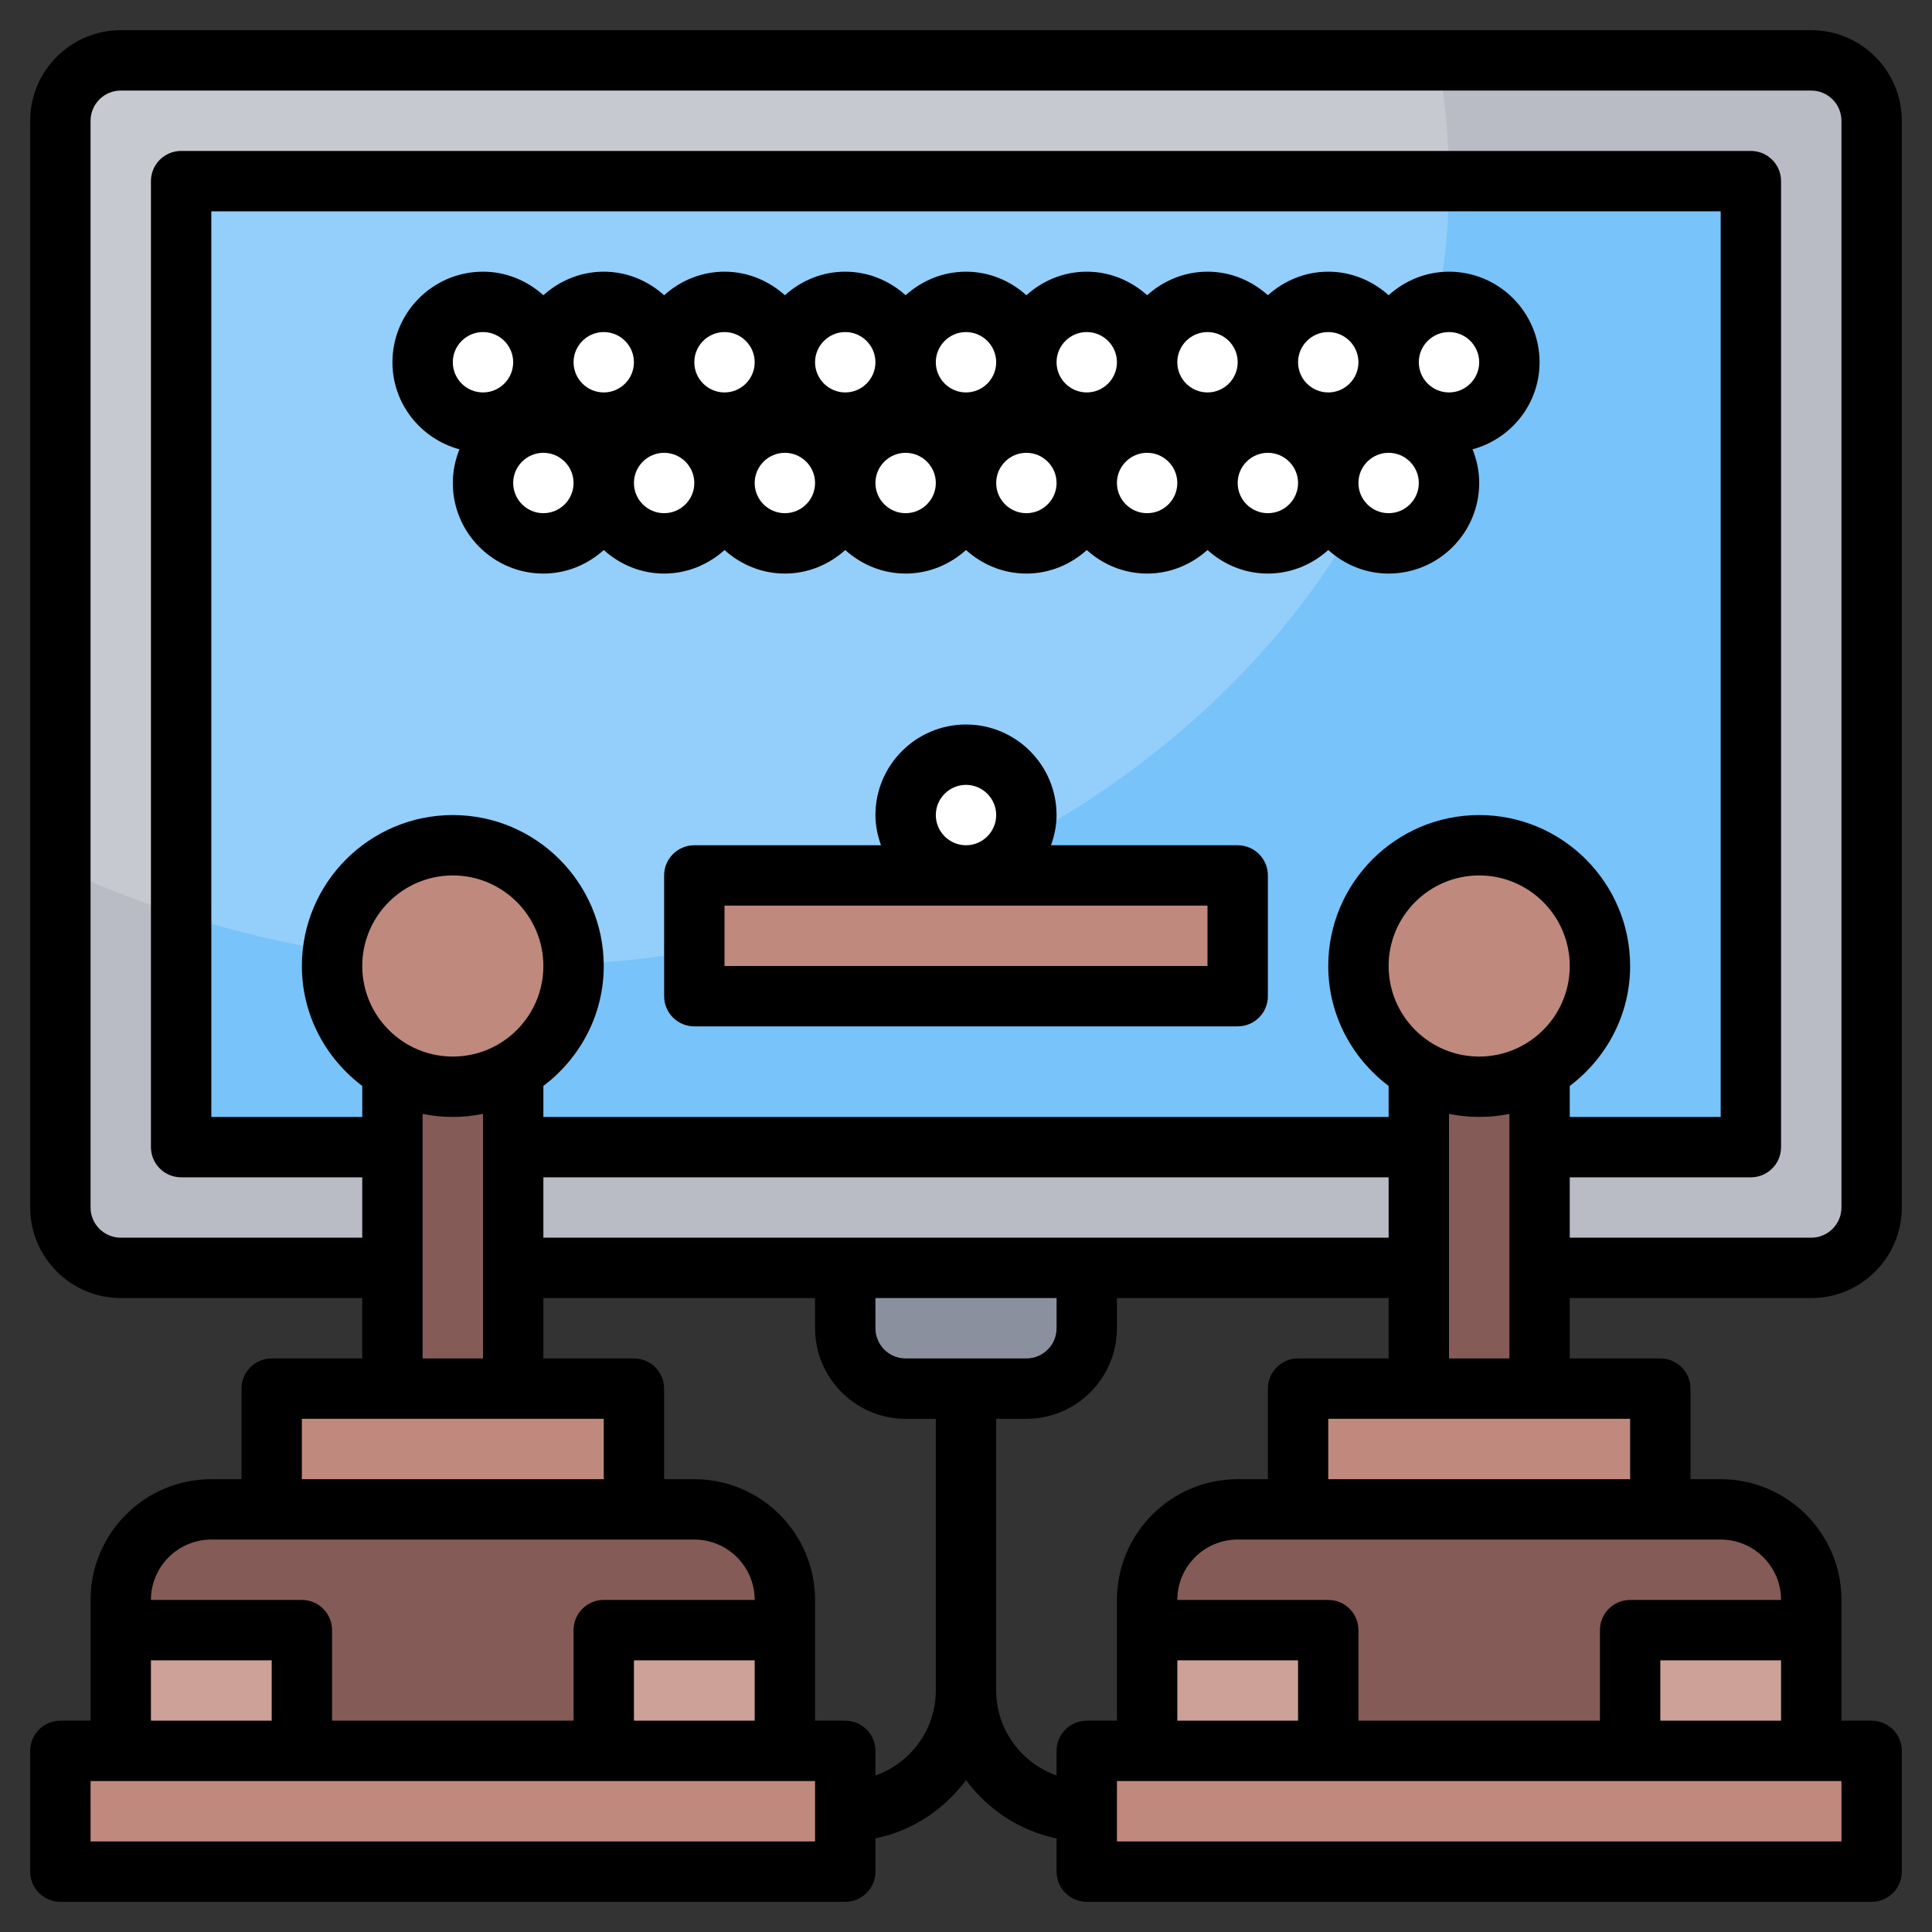 <svg id="Layer_3" enable-background="new 0 0 64 64" height="48" viewBox="0 0 64 64" width="48" xmlns="http://www.w3.org/2000/svg"><rect x="0" y="0" width="64" height="64" fill="#333333" stroke="none"/><g><path d="m60 42h-56c-1.105 0-2-.895-2-2v-36c0-1.105.895-2 2-2h56c1.105 0 2 .895 2 2v36c0 1.105-.895 2-2 2z" fill="#b9bcc5"/><path d="m2 4v24.754c4.446 2.066 9.558 3.246 15 3.246 17.121 0 31-11.641 31-26 0-1.36-.126-2.696-.366-4h-43.634c-1.105 0-2 .895-2 2z" fill="#c7c9d1"/><path d="m6 6h52v32h-52z" fill="#78c3f9"/><path d="m6 30.301c3.42 1.091 7.123 1.699 11 1.699 17.121 0 31-11.641 31-26h-42z" fill="#93cffa"/><path d="m38 58v-5c0-1.657 1.343-3 3-3h16c1.657 0 3 1.343 3 3v5z" fill="#855b57"/><path d="m38 54h6v4h-6z" fill="#cda198"/><path d="m54 54h6v4h-6z" fill="#cda198"/><path d="m36 58h26v4h-26z" fill="#c0897e"/><path d="m43 46h12v4h-12z" fill="#c0897e"/><circle cx="49" cy="32" fill="#c0897e" r="4"/><path d="m49 36c-.732 0-1.41-.211-2-.555v10.555h4v-10.555c-.59.344-1.268.555-2 .555z" fill="#855b57"/><path d="m28 42v2c0 1.105.895 2 2 2h4c1.105 0 2-.895 2-2v-2z" fill="#8b909f"/><path d="m23 29h18v4h-18z" fill="#c0897e"/><g fill="#fff"><circle cx="16" cy="12" r="2"/><circle cx="20" cy="12" r="2"/><circle cx="24" cy="12" r="2"/><circle cx="28" cy="12" r="2"/><circle cx="32" cy="12" r="2"/><circle cx="36" cy="12" r="2"/><circle cx="40" cy="12" r="2"/><circle cx="44" cy="12" r="2"/><circle cx="48" cy="12" r="2"/><circle cx="18" cy="16" r="2"/><circle cx="22" cy="16" r="2"/><circle cx="26" cy="16" r="2"/><circle cx="30" cy="16" r="2"/><circle cx="34" cy="16" r="2"/><circle cx="38" cy="16" r="2"/><circle cx="42" cy="16" r="2"/><circle cx="46" cy="16" r="2"/><circle cx="32" cy="27" r="2"/></g><path d="m4 58v-5c0-1.657 1.343-3 3-3h16c1.657 0 3 1.343 3 3v5z" fill="#855b57"/><path d="m4 54h6v4h-6z" fill="#cda198"/><path d="m20 54h6v4h-6z" fill="#cda198"/><path d="m2 58h26v4h-26z" fill="#c0897e"/><path d="m9 46h12v4h-12z" fill="#c0897e"/><circle cx="15" cy="32" fill="#c0897e" r="4"/><path d="m15 36c-.732 0-1.41-.211-2-.555v10.555h4v-10.555c-.59.344-1.268.555-2 .555z" fill="#855b57"/><g><path d="m60 43c1.654 0 3-1.346 3-3v-36c0-1.654-1.346-3-3-3h-56c-1.654 0-3 1.346-3 3v36c0 1.654 1.346 3 3 3h8v2h-3c-.552 0-1 .447-1 1v3h-1c-2.206 0-4 1.794-4 4v4h-1c-.552 0-1 .447-1 1v4c0 .553.448 1 1 1h26c.552 0 1-.447 1-1v-1.101c1.226-.25 2.278-.96 3-1.93.722.97 1.774 1.68 3 1.93v1.101c0 .553.448 1 1 1h26c.552 0 1-.447 1-1v-4c0-.553-.448-1-1-1h-1v-4c0-2.206-1.794-4-4-4h-1v-3c0-.553-.448-1-1-1h-3v-2zm-56-2c-.551 0-1-.448-1-1v-36c0-.551.449-1 1-1h56c.551 0 1 .449 1 1v36c0 .552-.449 1-1 1h-8v-2h6c.552 0 1-.447 1-1v-32c0-.552-.448-1-1-1h-52c-.552 0-1 .448-1 1v32c0 .553.448 1 1 1h6v2zm26 4c-.551 0-1-.448-1-1v-1h6v1c0 .552-.449 1-1 1zm-12-4v-2h28v2zm-6-9c0-1.654 1.346-3 3-3s3 1.346 3 3-1.346 3-3 3-3-1.346-3-3zm34 0c0-1.654 1.346-3 3-3s3 1.346 3 3-1.346 3-3 3-3-1.346-3-3zm8 0c0-2.757-2.243-5-5-5s-5 2.243-5 5c0 1.627.793 3.061 2 3.974v1.026h-28v-1.026c1.207-.914 2-2.348 2-3.974 0-2.757-2.243-5-5-5s-5 2.243-5 5c0 1.627.793 3.061 2 3.974v1.026h-5v-30h50v30h-5v-1.026c1.207-.913 2-2.347 2-3.974zm-40 4.899c.323.066.658.101 1 .101s.677-.035 1-.101v8.101h-2zm-4 10.101h10v2h-10zm-3 4h16c1.103 0 2 .897 2 2h-5c-.552 0-1 .447-1 1v3h-8v-3c0-.553-.448-1-1-1h-5c0-1.102.897-2 2-2zm14 6v-2h4v2zm-16-2h4v2h-4zm22 6h-24v-2h24zm2-2.184v-.816c0-.553-.448-1-1-1h-1v-4c0-2.206-1.794-4-4-4h-1v-3c0-.553-.448-1-1-1h-3v-2h9v1c0 1.654 1.346 3 3 3h1v9c0 1.302-.839 2.402-2 2.816zm6-.816v.816c-1.161-.414-2-1.514-2-2.816v-9h1c1.654 0 3-1.346 3-3v-1h9v2h-3c-.552 0-1 .447-1 1v3h-1c-2.206 0-4 1.794-4 4v4h-1c-.552 0-1 .447-1 1zm8-1h-4v-2h4zm18 4h-24v-2h24zm-6-4v-2h4v2zm4-4h-5c-.552 0-1 .447-1 1v3h-8v-3c0-.553-.448-1-1-1h-5c0-1.103.897-2 2-2h16c1.103 0 2 .898 2 2zm-5-4h-10v-2h10zm-6-4v-8.101c.323.066.658.101 1 .101s.677-.035 1-.101v8.101z"/><path d="m41 28h-6.184c.112-.314.184-.648.184-1 0-1.654-1.346-3-3-3s-3 1.346-3 3c0 .352.072.686.184 1h-6.184c-.552 0-1 .448-1 1v4c0 .553.448 1 1 1h18c.552 0 1-.447 1-1v-4c0-.552-.448-1-1-1zm-10-1c0-.551.449-1 1-1s1 .449 1 1-.449 1-1 1-1-.449-1-1zm9 5h-16v-2h16z"/><path d="m48 9c-.771 0-1.468.301-2 .78-.532-.479-1.229-.78-2-.78s-1.468.301-2 .78c-.532-.479-1.229-.78-2-.78s-1.468.301-2 .78c-.532-.479-1.229-.78-2-.78s-1.468.301-2 .78c-.532-.479-1.229-.78-2-.78s-1.468.301-2 .78c-.532-.479-1.229-.78-2-.78s-1.468.301-2 .78c-.532-.479-1.229-.78-2-.78s-1.468.301-2 .78c-.532-.479-1.229-.78-2-.78s-1.468.301-2 .78c-.532-.479-1.229-.78-2-.78-1.654 0-3 1.346-3 3 0 1.383.945 2.539 2.22 2.884-.139.346-.22.721-.22 1.116 0 1.654 1.346 3 3 3 .771 0 1.468-.301 2-.78.532.48 1.229.78 2 .78s1.468-.301 2-.78c.532.48 1.229.78 2 .78s1.468-.301 2-.78c.532.48 1.229.78 2 .78s1.468-.301 2-.78c.532.48 1.229.78 2 .78s1.468-.301 2-.78c.532.48 1.229.78 2 .78s1.468-.301 2-.78c.532.48 1.229.78 2 .78s1.468-.301 2-.78c.532.48 1.229.78 2 .78 1.654 0 3-1.346 3-3 0-.395-.081-.77-.22-1.116 1.275-.345 2.22-1.501 2.22-2.884 0-1.654-1.346-3-3-3zm-4 2c.551 0 1 .449 1 1s-.449 1-1 1-1-.449-1-1 .449-1 1-1zm-4 0c.551 0 1 .449 1 1s-.449 1-1 1-1-.449-1-1 .449-1 1-1zm-4 0c.551 0 1 .449 1 1s-.449 1-1 1-1-.449-1-1 .449-1 1-1zm-4 0c.551 0 1 .449 1 1s-.449 1-1 1-1-.449-1-1 .449-1 1-1zm-4 0c.551 0 1 .449 1 1s-.449 1-1 1-1-.449-1-1 .449-1 1-1zm-4 0c.551 0 1 .449 1 1s-.449 1-1 1-1-.449-1-1 .449-1 1-1zm-4 0c.551 0 1 .449 1 1s-.449 1-1 1-1-.449-1-1 .449-1 1-1zm-4 0c.551 0 1 .449 1 1s-.449 1-1 1-1-.449-1-1 .449-1 1-1zm2 6c-.551 0-1-.449-1-1s.449-1 1-1 1 .449 1 1-.449 1-1 1zm4 0c-.551 0-1-.449-1-1s.449-1 1-1 1 .449 1 1-.449 1-1 1zm4 0c-.551 0-1-.449-1-1s.449-1 1-1 1 .449 1 1-.449 1-1 1zm4 0c-.551 0-1-.449-1-1s.449-1 1-1 1 .449 1 1-.449 1-1 1zm4 0c-.551 0-1-.449-1-1s.449-1 1-1 1 .449 1 1-.449 1-1 1zm4 0c-.551 0-1-.449-1-1s.449-1 1-1 1 .449 1 1-.449 1-1 1zm4 0c-.551 0-1-.449-1-1s.449-1 1-1 1 .449 1 1-.449 1-1 1zm4 0c-.551 0-1-.449-1-1s.449-1 1-1 1 .449 1 1-.449 1-1 1zm2-4c-.551 0-1-.449-1-1s.449-1 1-1 1 .449 1 1-.449 1-1 1z"/></g></g></svg>